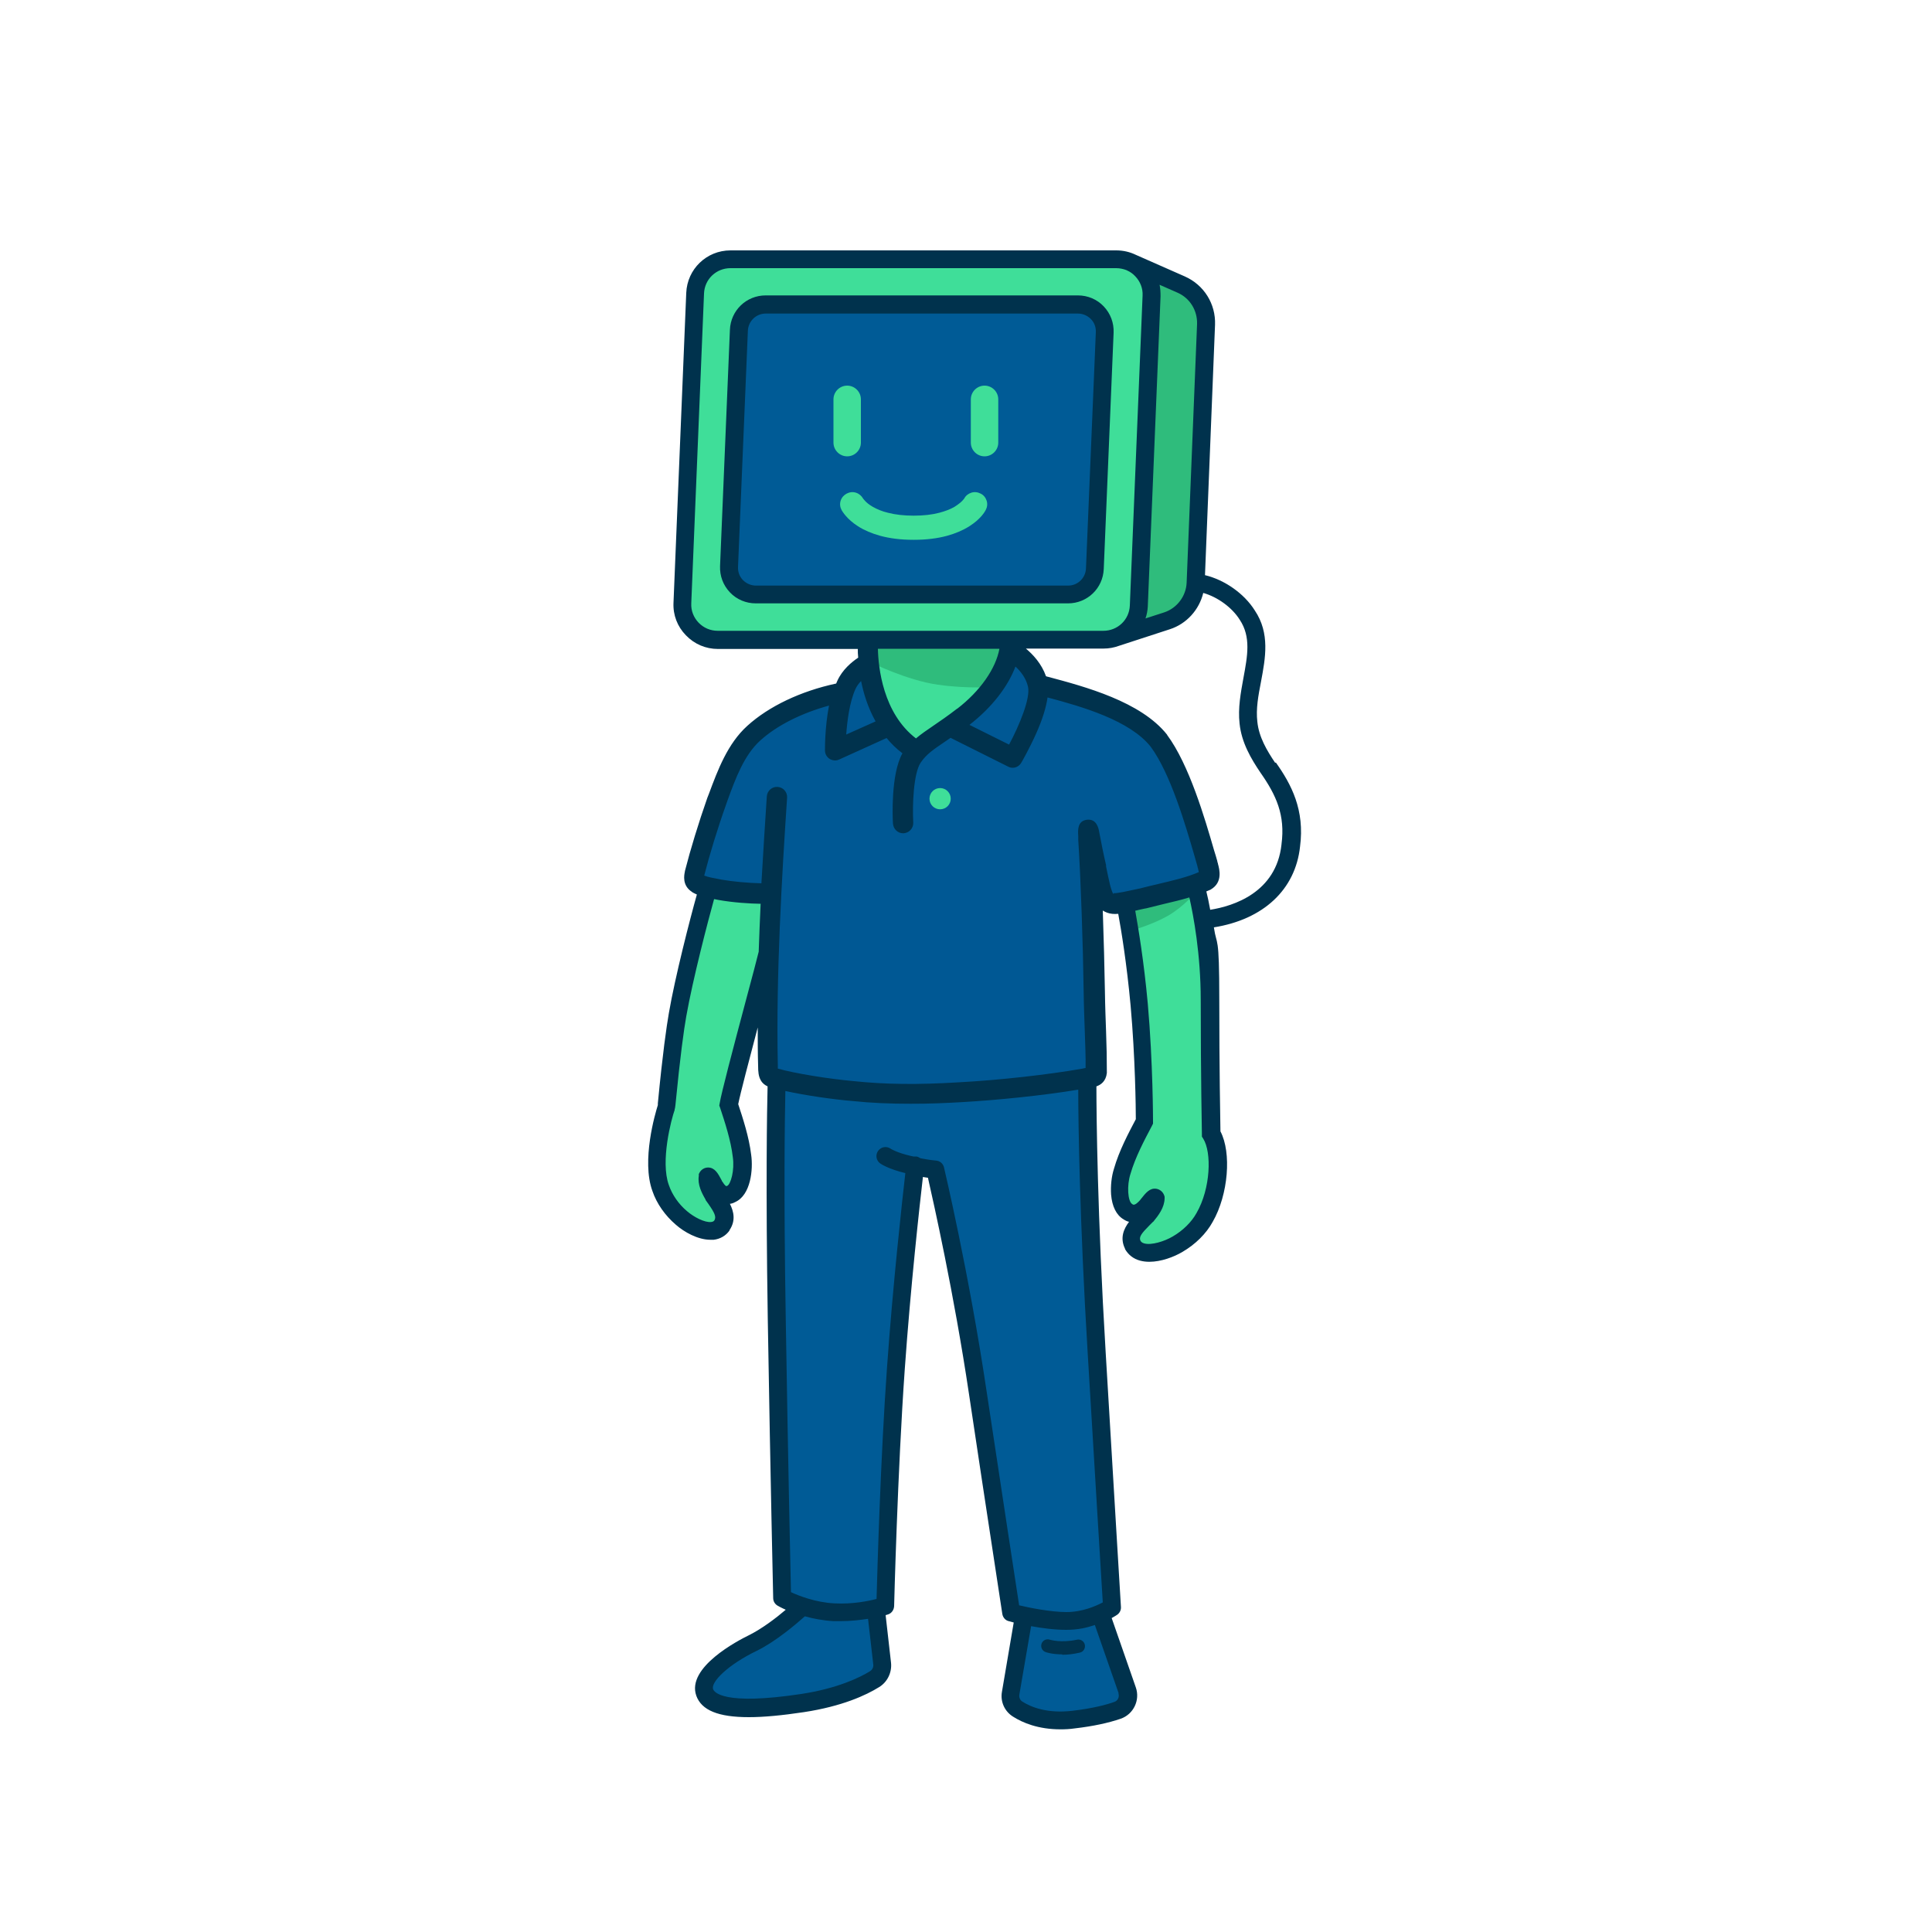 <?xml version="1.0" encoding="UTF-8"?>
<svg id="Layer_2" xmlns="http://www.w3.org/2000/svg" version="1.1" viewBox="0 0 1000 1000">
  <!-- Generator: Adobe Illustrator 29.5.0, SVG Export Plug-In . SVG Version: 2.1.0 Build 137)  -->
  <defs>
    <style>
      .st0 {
        fill: #3fde99;
      }

      .st1 {
        fill: #00324d;
      }

      .st2 {
        fill: #005894;
      }

      .st3 {
        fill: #005b96;
      }

      .st4 {
        fill: #2fbc7c;
      }
    </style>
  </defs>
  <path class="st0" d="M523.8,331.1c0,14-10.3,29-24.3,39.8-11.5,8.9-18.3,12-23.3,17.4l-.7.6c-28.2-17.5-25.5-57.8-25.5-57.8"/>
  <path class="st4" d="M451.2,343.1s18.2,9,34.2,11.3c16.1,2.3,30.1,1.1,30.1,1.1l9.7-24.4-76.2-1.2,2.1,13.2Z"/>
  <path class="st2" d="M498.6,371c11.8-9.2,21-21.3,23.6-33.2l.3-1.4s12.1,6.2,14.7,18.1c18.4,4.9,49.4,12.2,62.8,29.2,12.3,16.6,20.8,49.3,25.2,63.8.7,3,2.2,6.6-1,8.6-9,4.2-20.6,6.2-32.3,9.2-4.9,1.1-12.4,3-15.8,2.7-4-.5-5.2-3.2-6.5-8.5-.8-3.4-1.5-6.6-2.3-10.5-1.3-6.3-2.3-11.6-3.4-17.5-.9-5-.3,1.4-.3,3,1.3,19.9,2.5,55.6,2.8,78.8.3,17.9,1.2,29.8,1,41.6-.4,3.1-2.5,2.7-5.7,3.4-19.1,3.3-44.7,6.1-64.8,7.2-18.4,1.1-36.6,1.3-55.1-.6-13-1.2-31.4-4.1-40.3-6.7-3.5-1-3.8-1.4-3.9-6.7-.6-26.9.2-56,1.6-84.5v-4.4c-7.8,0-17.9-.5-26.3-2-4.2-.8-8.7-1.4-11.9-3.3-1.7-1.1-1.9-2.6-1.4-5.1,2.9-11.4,7.4-25.7,11.5-37.4,4.7-12.6,9.3-26.4,19.2-35.2,12.5-11.3,30.5-18.2,46.4-21.2l1.5-3.8c3.2-7.1,11.6-11.4,11.6-11.4v1.1c1.7,13.4,7.2,33.6,25.1,44.7l1.2-1.2c5-5,11.7-8.2,22.8-16.8"/>
  <path class="st3" d="M453.3,832.4l3.2,28.6c.4,3.2-1.2,6.3-3.9,8-5.9,3.6-17.8,9.4-37.3,12.4-29.7,4.5-47.6,3.1-50.7-5.5s12.8-19.7,24.8-25.5c12.1-5.9,25.9-18.9,25.9-18.9"/>
  <path class="st3" d="M529.9,836.2l-6.9,40.2c-.5,3.2.8,6.4,3.6,8.1,5,3.2,14.5,7.2,29.1,5.5,10.8-1.3,18-3.2,22.7-4.8,4.2-1.5,6.4-6.1,5-10.3l-13.9-39.8"/>
  <path class="st3" d="M474.8,603.7s-6.4,51.6-10.2,104.7c-3.8,53.1-5.5,122.7-5.5,122.7,0,0-11.7,4.1-26.5,3.4-14.8-.7-26.9-7.6-26.9-7.6,0,0-1.4-59-2.8-144.5-1.4-85.5,0-124.3,0-124.3,0,0,22.5,8,66.6,8s94.1-8.3,94.1-8.3c0,0-.3,56.7,4.9,142.5,5.2,85.9,7.9,131.7,7.9,131.7,0,0-10.3,6.9-23.4,6.9s-28.6-4.4-28.6-4.4c0,0-7.9-51.1-17.2-113.5-9.3-62.4-22.1-115.9-22.1-115.9,0,0-4.6-.4-10.1-1.6Z"/>
  <path class="st0" d="M582.1,467.2s4.7,22.2,7.4,52.9c2.8,30.7,2.7,60.4,2.7,60.4-3.7,6.9-8.9,16.6-11.5,25.8-2,6.3-2.4,17.8,3,20.9,3.3,2.3,7,.3,9.4-2.5.9-.7,4.4-6.1,5-4.5,0,3.3-2.6,6.5-4.7,9-4.1,4.4-10.1,9-7.2,15.1,4.1,7.5,16.9,3.4,23.2-.3,5.7-3.3,10.9-8.2,14-13.9,7.9-13.8,8.9-34.6,3.4-43.2,0,0-.6-29.1-.6-69.3s-7.3-59.6-7.3-59.6l-36.7,9.2Z"/>
  <path class="st4" d="M618.3,462.5s-6,7-13.6,11.4-18.4,7.6-18.4,7.6l-1.4-13.3,34.1-8.8-.8,3.1Z"/>
  <path class="st0" d="M397.7,491.8c-1.5,6.7-19.3,71.5-20.5,79.9,2.4,7.1,5.7,17.3,6.8,26.5.9,6.4-.3,17.4-5.7,19.7-3.3,1.7-6.4-.8-8.2-3.8-.7-.8-3.1-6.5-3.9-5.1-.4,3.2,1.4,6.7,3,9.4,3.1,4.8,7.9,10.2,4.4,15.6-4.8,6.6-15.8.7-21-3.7-4.7-4-8.7-9.5-10.8-15.4-5.3-14.5,1.8-38.7,3-42.1,0-.2,2.8-30.6,5.8-47.7,4.1-23.6,15.1-64.3,15.8-65.8,0,0,12.7,3.1,22.7,3.1,10,0,10,2.1,10,2.1l-1.5,27.2Z"/>
  <path class="st4" d="M584.8,135.5l26.5,11.7c8.1,3.6,13.2,11.7,12.8,20.6l-5.4,133.9c-.4,9-6.3,16.8-14.9,19.6l-26.4,8.6"/>
  <path class="st0" d="M571.1,331.1h-199.7c-10.4,0-18.7-8.7-18.3-19.1l6.6-160.4c.4-9.8,8.5-17.6,18.3-17.6h199.7c10.4,0,18.7,8.7,18.3,19.1l-6.6,160.4c-.4,9.8-8.5,17.6-18.3,17.6Z"/>
  <path class="st3" d="M377.4,293.2l5.1-122.3c.3-7.4,6.4-13.3,13.9-13.3h161.6c7.9,0,14.2,6.6,13.9,14.5l-5.1,122.3c-.3,7.4-6.4,13.3-13.9,13.3h-161.6c-7.9,0-14.2-6.6-13.9-14.5Z"/>
  <g>
    <path class="st1" d="M576.4,172.2c.2-5.1-1.6-9.9-5.1-13.6-3.5-3.7-8.3-5.7-13.4-5.7h-161.6c-10,0-18.1,7.8-18.5,17.8l-5.1,122.3c-.2,5.1,1.6,9.9,5.1,13.6,3.5,3.7,8.3,5.7,13.4,5.7h161.6c10,0,18.1-7.8,18.5-17.8l5.1-122.3ZM562.1,294.2c-.2,5-4.3,8.9-9.2,8.9h-161.6c-2.5,0-4.9-1-6.7-2.8-1.8-1.8-2.7-4.2-2.6-6.8l5.1-122.3c.2-5,4.3-8.9,9.2-8.9h161.6c2.5,0,4.9,1,6.7,2.8,1.8,1.8,2.7,4.2,2.6,6.8l-5.1,122.3Z"/>
    <path class="st1" d="M660,394.8c-4.3-6.4-8.4-13.3-9.2-21.2-.8-6.7.5-13.6,1.9-20.8,2.3-12.3,4.7-25-3.2-36.8-5.5-8.8-15.7-15.9-25.8-18.3l5.2-129.6c.4-10.8-5.7-20.6-15.6-25l-25.4-11.2c-3.1-1.5-6.5-2.3-10.1-2.3h-199.7c-12.4,0-22.4,9.7-22.9,22l-6.6,160.4c-.3,6.3,2,12.3,6.4,16.8,4.4,4.6,10.3,7.1,16.6,7.1h72.4c0,1.3,0,2.8.2,4.5-3.3,2.2-8.2,6.2-10.8,12-.2.5-.4,1-.6,1.4-18.3,3.9-34.9,11.8-46,21.9-10.2,9.2-15.3,22.9-19.8,35l-.9,2.3c-4.5,12.8-8.8,26.9-11.6,37.9,0,0,0,.1,0,.2-.4,1.8-1.5,7.2,3.6,10.5,0,0,.2.1.2.2.8.5,1.6.8,2.4,1.2-3.5,12.4-11.3,42.7-14.5,61.4-1.2,6.9-3.2,20.6-5.7,46.7,0,.4,0,.7,0,.9-1.3,4.1-8.6,28.7-2.8,44.5,2.2,6.5,6.6,12.7,12.1,17.4,4.3,3.8,11.4,7.8,17.9,7.8.6,0,1.1,0,1.7,0,3.4-.4,6.3-2.1,8.2-4.8v-.2c3.3-4.9,2.2-9.6.2-13.6.9-.1,1.8-.4,2.7-.9,8.1-3.6,9.4-16.9,8.3-24.5-1.1-9.2-4.3-18.9-6.7-26.2,1.1-5.6,5.7-23,10.1-39.7,0,6.7,0,13.3.2,19.8,0,3.2.2,5.5,1.4,7.6.9,1.6,2.2,2.5,3.5,3.1-.3,12.2-1,51.2.1,120.4,1.4,84.5,2.8,143.9,2.8,144.5,0,1.6.9,3.1,2.3,3.9.2.1,1.7,1,4.2,2.1-4.9,4.2-12.4,9.9-19.1,13.2-5.5,2.7-32.4,16.6-27.2,31.3,2.7,7.5,11.3,11.1,27.2,11.1,7.7,0,17.2-.9,28.5-2.6,19.7-3,32.1-8.7,39-13,4.2-2.6,6.6-7.5,6.1-12.5l-2.8-24.7c.8-.2,1.2-.4,1.3-.4,1.8-.6,3-2.3,3.1-4.3,0-.7,1.8-70.2,5.5-122.5,3-42.6,7.7-85,9.4-99.6,1,.2,1.8.3,2.6.4,2.8,12.4,13.4,59.3,21.3,112.3,9.2,61.7,17.2,113,17.2,113.5.3,1.8,1.6,3.3,3.3,3.7.2,0,1.1.3,2.6.7l-6.1,35.9c-.9,5.1,1.4,10.1,5.7,12.8,5,3.2,13.1,6.6,24.6,6.6,2.3,0,4.8-.1,7.5-.5,9.4-1.1,17.3-2.8,23.7-5,6.6-2.3,10.1-9.6,7.8-16.2l-12.5-35.9c1.6-.9,2.6-1.5,2.7-1.6,1.4-.9,2.2-2.5,2.1-4.1,0,0-2.8-45.9-7.9-131.7-4.3-71.2-4.8-122.9-4.8-137.8,2.3-.8,4.9-2.6,5.4-6.9,0-.2,0-.4,0-.5,0-6.7-.1-13.3-.4-21-.2-6-.5-12.9-.6-20.8-.2-11.9-.6-27.1-1.1-41.8,1.3.8,2.9,1.5,4.9,1.7.9.1,1.9.1,3.1,0,1.5,8.1,4.4,25.7,6.4,47.5,2.4,26.8,2.7,53.1,2.7,58.8-3.7,7-8.7,16.4-11.3,25.6-1.3,4-1.8,9-1.5,13.4.5,6.1,2.7,10.6,6.4,12.8.9.6,1.9,1.1,2.9,1.3-2.8,3.7-4.8,8.4-2.1,13.9v.2c1.7,3,4.4,5.1,7.8,6,1.5.4,3.1.6,4.8.6,6.1,0,12.7-2.5,17.1-5.1,6.7-3.9,12.3-9.4,15.7-15.6,8.1-14.1,9.8-35.8,4-46.8-.1-5.9-.6-32.8-.6-68s-1.3-27.3-2.8-37.6c25.6-4.1,42.2-19.5,44.6-41.8,2.5-19-4.5-32.2-12.5-43.5ZM594.1,313.8l6.6-160.4c0-2.1-.1-4.1-.5-6l9.3,4.1c6.4,2.8,10.3,9.2,10.1,16.2l-5.4,133.9c-.3,7-5,13.2-11.7,15.4l-9.6,3.1c.7-2,1.1-4.1,1.2-6.3ZM371.5,326.5c-3.8,0-7.3-1.5-9.9-4.2-2.6-2.7-4-6.3-3.8-10l6.6-160.4c.3-7.4,6.3-13.1,13.7-13.1h199.7c1.8,0,3.6.4,5.2,1l.4.2c1.6.7,3,1.7,4.2,3,2.6,2.7,4,6.3,3.8,10l-6.6,160.4c-.3,7.4-6.3,13.1-13.7,13.1h-199.7ZM495.4,366.8s0,0,0,0c-4.9,3.8-8.9,6.5-12.4,8.9-3.4,2.3-6.3,4.3-8.9,6.5-17.1-13.1-19.5-36.8-19.7-46.4h62.9c-1.9,10.3-9.9,21.8-21.8,31h0ZM501.9,375.1h0c11.4-8.9,19.7-19.5,23.7-30.1,2.7,2.5,5.5,6,6.5,10.5,1.3,5.9-4.4,19.8-9.8,29.9l-20.5-10.2c0,0,0,0,.1-.1ZM442.8,356.6c.7-1.5,1.7-2.9,2.9-4.1,1.3,6.6,3.6,13.9,7.5,20.9l-15.2,6.8c.5-6.9,1.7-16.8,4.8-23.6ZM392.7,492.6c-1,4.1-3.4,13.2-6.2,23.6-7.2,27-13.2,49.8-14,54.9l-.2,1.1.5,1.4c2.3,7,5.5,16.6,6.5,25.3h0c1,6.9-1.1,14.1-2.9,14.9h-.3c0,.2,0,.2,0,.2-.3,0-1.1-.6-2-2.1l-.2-.3h-.1c-.1-.4-.3-.7-.5-1.1-1.6-3-3.3-6.2-6.8-6.2,0,0,0,0,0,0-1.8,0-3.5,1-4.4,2.6l-.4.8v.9c-.7,4.5,1.4,8.7,3.5,12.3v.2c.5.7,1,1.4,1.5,2.1,3.2,4.6,4.1,6.6,3.1,8.4-.4.6-.9.8-1.7.9-3.3.4-8.9-2.5-12.5-5.6-4.3-3.6-7.7-8.5-9.4-13.5-4.5-12.3,1.3-34.2,3-38.9v-.3q.2-.4.4-2.2c2.5-25.7,4.4-39.2,5.6-45.9,3.4-19.3,11.3-49.6,14.4-60.7.2,0,.5,0,.7.1l1.5.3c7.9,1.4,16.2,1.9,21.9,2-.4,8.2-.7,16.5-1,24.9ZM450.2,865.1c-5.1,3.1-16.5,8.8-35.5,11.7-40.4,6.1-45.1-1-45.6-2.5-1.3-3.6,7.6-12.6,22.5-19.8,9.9-4.8,20.6-14,25-17.9,4.3,1.2,9.4,2.2,14.8,2.5,1.2,0,2.4,0,3.6,0,5.4,0,10.3-.6,14.3-1.2l2.7,23.6c.2,1.4-.5,2.8-1.7,3.5ZM578.9,876.5c.6,1.8-.3,3.8-2.1,4.4-3.9,1.4-10.8,3.3-21.7,4.6-12.9,1.5-21.3-1.8-26-4.8-1.1-.7-1.7-2.1-1.5-3.5l6.1-35.5c5.4,1,12,1.9,18.2,1.9s10.6-1.1,14.8-2.5l12.3,35.3ZM570.6,829.5c-3.4,1.8-10.5,4.9-18.6,4.9s-19.6-2.3-24.5-3.5c-1.8-11.9-8.8-57.3-16.8-110.5-9.2-61.9-22-115.7-22.1-116.2-.5-2-2.2-3.4-4.2-3.5,0,0-3-.2-8-1.2-.6-.4-1.3-.8-2.1-.9-.5,0-1,0-1.5,0-.5-.1-.9-.2-1.4-.3-7.3-1.7-10.4-3.7-10.5-3.8-2.1-1.4-4.9-.9-6.4,1.2-1.5,2.1-1,5,1.1,6.5.4.3,4.3,2.9,13,5-1.6,13.9-6.4,57.2-9.5,100.8-3.3,46-5,105-5.4,119.6-4.2,1.1-12.4,2.8-21.8,2.3-9.9-.5-18.6-4-22.5-5.8-.3-12.7-1.5-67.5-2.7-141.7-1.1-65.2-.5-103.4-.2-117.7,10.4,2.3,25,4.4,34.9,5.2,9.4,1,19.2,1.4,29.8,1.4s16.8-.3,26.1-.8c19.4-1.1,42.7-3.5,60.8-6.5,0,17.1.7,67.7,4.9,136.6,4.4,73.4,7.1,117.6,7.8,128.8ZM576.6,462.6c-.3,0-.4,0-.4,0-.2-.2-.7-1.1-1.6-4.4-.7-3.1-1.4-6.1-2.1-9.7v-.7c-1.5-6.4-2.5-11.7-3.6-17.4-.3-1.7-1.3-6.7-6.3-6.1-5,.6-4.7,5.5-4.5,8.4,0,.7,0,1.3,0,1.7,0,0,0,.2,0,.3,1.3,19.8,2.5,55.5,2.8,78.6.1,8.1.4,15,.6,21,.2,6.8.5,12.7.4,18.5-.5,0-1,.2-1.5.3-18.2,3.2-43.4,6-64.1,7.1-21.3,1.3-38.1,1.1-54.3-.6-13.4-1.2-31.1-4.1-39.4-6.5,0,0,0,0,0,0,0-.7,0-1.4,0-1.8-1-46,2.1-98.1,4.8-138.4.2-2.9-2-5.4-4.9-5.6-2.9-.2-5.4,2-5.6,4.9-.9,13.9-1.9,29.1-2.8,45-7.4-.2-14.8-.9-20.6-1.9l-1.5-.3c-2.7-.5-5.5-1-7.5-1.8,2.7-10.6,6.9-24.4,11.3-36.7l.8-2.3c4.2-11.5,8.6-23.4,16.9-30.9,8.7-7.9,21.4-14.2,35.6-18.1-2.2,11.3-2.1,22.6-2.1,23.2,0,1.8.9,3.4,2.4,4.4.9.5,1.8.8,2.8.8s1.5-.2,2.2-.5l24.5-11.1c2.3,2.8,5,5.5,8.2,7.9-6.1,10.8-5.1,33.7-4.9,36.4.2,2.8,2.5,5,5.2,5s.2,0,.3,0c2.9-.2,5.1-2.6,5-5.5-.5-9,.1-25.4,3.8-31,2.9-4.3,6.4-6.7,12.3-10.7,1-.7,2.1-1.4,3.2-2.2l29.8,14.9c.8.4,1.5.6,2.3.6,1.8,0,3.5-.9,4.5-2.6.2-.3,4-6.9,7.7-15.1,3.3-7.4,5.2-13.6,5.9-18.7,17.7,4.7,42.5,11.8,53.4,25.5,10.3,14,18,40.5,22.6,56.3.6,2.1,1.1,3.9,1.6,5.6,0,.4.2.8.3,1.2.1.5.3,1.2.4,1.8-5.9,2.6-13.2,4.3-20.8,6.1-3.1.7-6.2,1.5-9.4,2.3-.9.2-1.8.4-2.8.6-3.3.7-9.3,2.1-11.2,1.9ZM619.3,627.9c-2.6,4.7-7.1,9.1-12.3,12.1-4.4,2.6-11.1,4.6-14.7,3.6-1.2-.3-1.7-.9-2-1.4-.9-1.9.5-3.8,4.6-7.9.6-.6,1.3-1.3,1.9-1.9h.1c2.8-3.4,5.8-7.4,5.9-12.1v-.9s-.3-.9-.3-.9c-.7-1.7-2.2-2.9-4-3.2-3.4-.5-5.5,2.2-7.8,5.1-.3.4-.5.7-.7.9l-.4.4s-2.2,2.5-3.3,1.7l-.3-.2c-2.3-1.4-2.8-9.6-.9-15.5h0c2.5-8.7,7.4-17.9,11-24.7l.7-1.4v-1.2c0-.3,0-30.2-2.7-60.8-2-22-5-39.8-6.5-48.2.8-.2,1.7-.4,2.5-.6,1-.2,1.9-.4,2.8-.6,0,0,.1,0,.2,0,3.1-.8,6.2-1.5,9.3-2.3,4.6-1.1,9-2.1,13.2-3.4,2.1,9.2,5.9,29.4,5.9,53.1,0,39.8.6,69.1.6,69.4v1.3s.7,1.1.7,1.1c4.4,7,3.9,25.7-3.5,38.5ZM663.3,437.1h0c-2.7,24.9-24.9,31.9-36.9,33.8-.7-3.9-1.4-7.1-2-9.5.6-.3,1.3-.5,1.9-.8.1,0,.3-.1.4-.2,6.3-3.7,4.5-10.4,3.7-13.3,0-.4-.2-.7-.3-1,0,0,0-.2,0-.3-.5-1.7-1-3.6-1.7-5.7-4.8-16.6-12.9-44.3-24.3-59.7,0,0,0,0,0-.1-13.6-17.2-42.6-24.9-61.7-30-.3,0-.7-.2-1-.3-2.3-6.5-6.7-11.2-10.4-14.3h40.2c2.8,0,5.4-.5,7.9-1.4h0s26.4-8.6,26.4-8.6c8.7-2.8,15.2-10.1,17.3-18.8,7.4,2.1,14.9,7.5,18.9,13.9h0c5.9,8.9,4,18.7,1.9,30.1-1.4,7.7-2.9,15.6-2,23.6,1,9.9,6,18.3,10.8,25.4,8.2,11.7,12.9,22,10.9,37.1Z"/>
  </g>
  <path class="st0" d="M438.5,236.2c-3.9,0-7.1-3.2-7.1-7.1v-22.4c0-3.9,3.2-7.1,7.1-7.1s7.1,3.2,7.1,7.1v22.4c0,3.9-3.2,7.1-7.1,7.1Z"/>
  <path class="st0" d="M509.6,236.2c-3.9,0-7.1-3.2-7.1-7.1v-22.4c0-3.9,3.2-7.1,7.1-7.1s7.1,3.2,7.1,7.1v22.4c0,3.9-3.2,7.1-7.1,7.1Z"/>
  <path class="st1" d="M549.8,856.3c-5.2,0-8.4-1.1-8.6-1.2-1.8-.6-2.7-2.6-2.1-4.3.6-1.8,2.5-2.7,4.3-2.1.1,0,5.7,1.8,14,0,1.8-.4,3.7.7,4.1,2.6.4,1.8-.7,3.7-2.6,4.1-3.4.8-6.5,1.1-9.1,1.1Z"/>
  <circle class="st0" cx="486.6" cy="413.4" r="5.5"/>
  <path class="st0" d="M510.7,259.2c-.5-1.6-1.6-3-3.1-3.7-1.5-.8-3.2-1-4.8-.5-1.6.5-2.9,1.5-3.7,3,0,0-.4.6-1.1,1.3-.7.7-2,1.8-3.9,3-2.2,1.3-4.9,2.3-7.9,3.1-3.8,1-8.2,1.5-13.1,1.5s-.1,0-.2,0c0,0-.1,0-.2,0-4.8,0-9.2-.5-13.1-1.5-3-.7-5.6-1.8-7.9-3.1-1.9-1.1-3.2-2.2-3.9-3-.7-.7-1-1.2-1.1-1.3-.8-1.4-2.1-2.5-3.7-3-1.6-.5-3.3-.3-4.8.5-1.5.8-2.6,2.1-3.1,3.7-.5,1.6-.3,3.3.5,4.8.4.7,2.7,4.7,8.5,8.4,3.3,2.1,7.1,3.7,11.4,4.9,5.1,1.4,10.9,2.1,17.2,2.1s.1,0,.2,0c0,0,.1,0,.2,0,6.3,0,12.1-.7,17.2-2.1,4.3-1.2,8.1-2.8,11.4-4.9,5.9-3.7,8.1-7.6,8.5-8.4.8-1.5,1-3.2.5-4.8Z"/>
</svg>